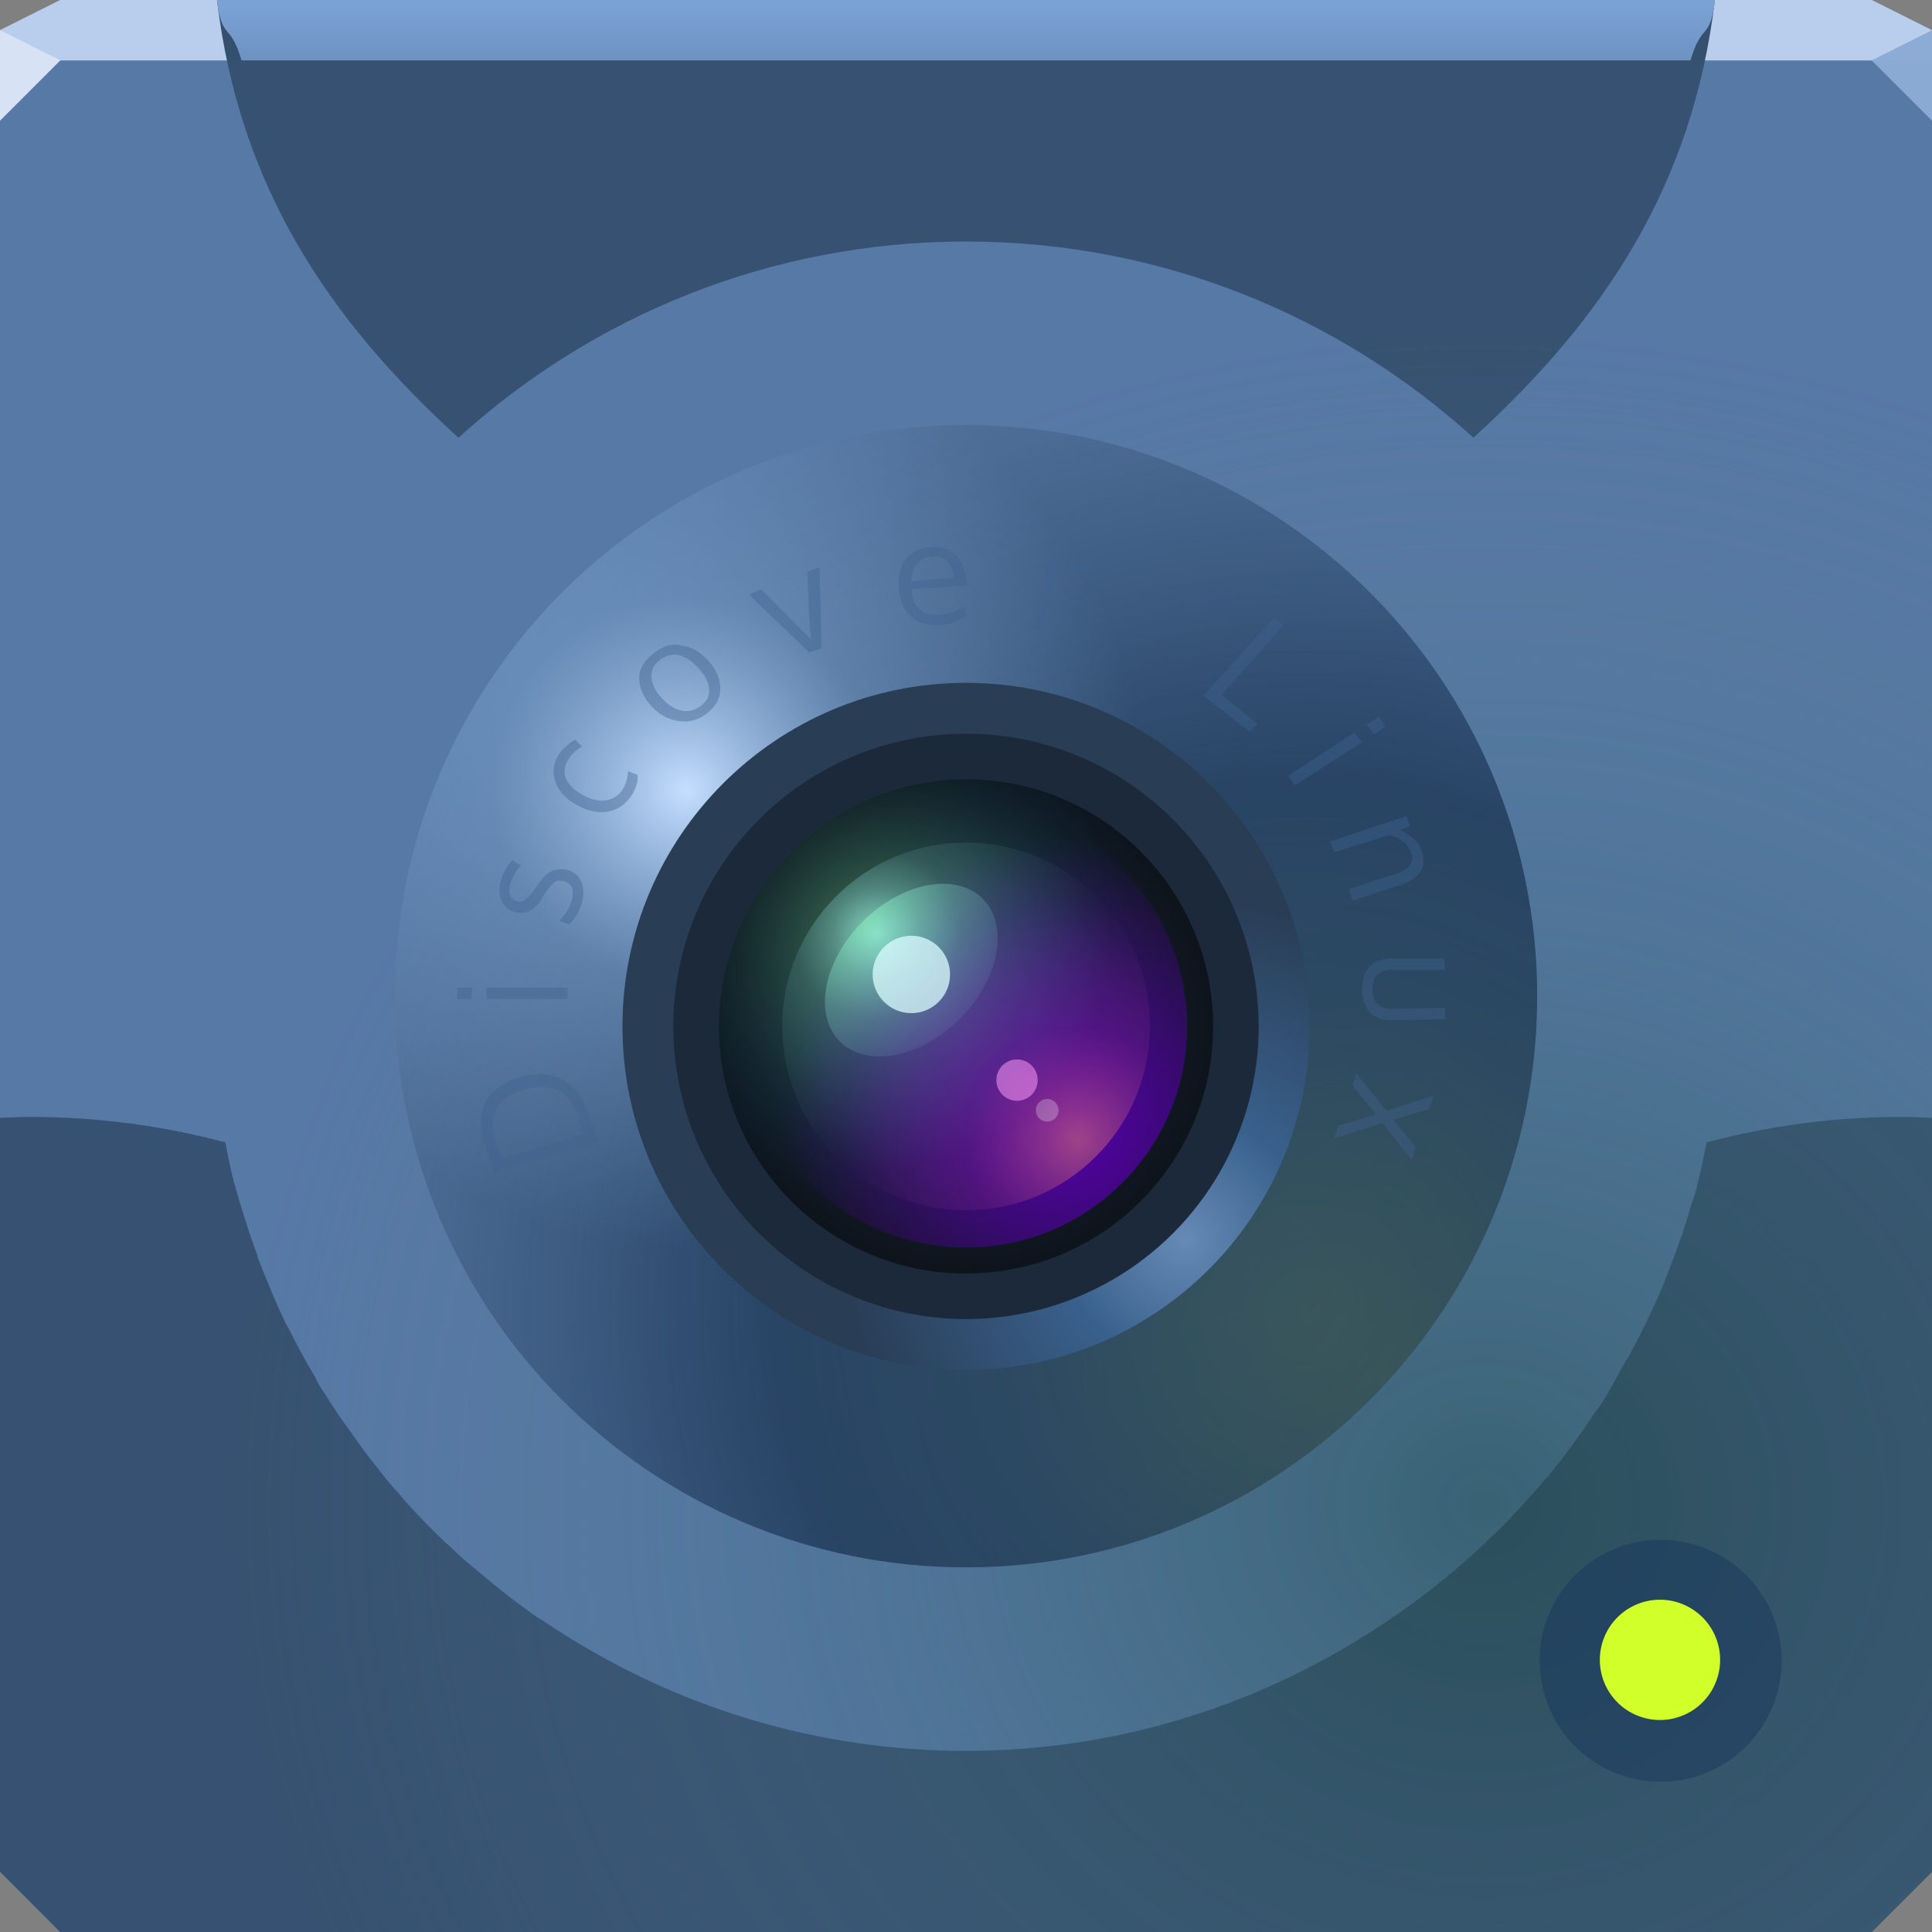 <?xml version="1.0" encoding="UTF-8"?>
<!-- Created with Inkscape (http://www.inkscape.org/) -->
<svg width="64" height="64" version="1.1" xmlns="http://www.w3.org/2000/svg" xmlns:cc="http://creativecommons.org/ns#" xmlns:dc="http://purl.org/dc/elements/1.1/" xmlns:rdf="http://www.w3.org/1999/02/22-rdf-syntax-ns#" xmlns:xlink="http://www.w3.org/1999/xlink">
	<rect width="100%" height="100%" fill="#808080" stroke="none"/>
	<defs>
		<linearGradient id="i">
			<stop stop-color="#ffffff" stop-opacity=".352" offset="0"/>
			<stop stop-color="#ffffff" stop-opacity="0" offset="1"/>
		</linearGradient>
		<radialGradient id="c" cx="31.43" cy="16.22" r="24" gradientTransform="matrix(.184 0 0 .125 -4.593 -46.95)" gradientUnits="userSpaceOnUse" xlink:href="#i"/>
		<radialGradient id="j" cx="32" cy="18" r="32" gradientTransform="matrix(1 0 0 .938 0 2.125)" gradientUnits="userSpaceOnUse">
			<stop stop-color="#7f9ec9" offset="0"/>
			<stop stop-color="#6881a0" offset="1"/>
		</radialGradient>
		<linearGradient id="ah" x1="21.63" x2="40.27" y1="26.19" y2="44.84" gradientTransform="matrix(-.474 0 0 -.474 47.64 50.59)" gradientUnits="userSpaceOnUse" xlink:href="#g"/>
		<linearGradient id="g">
			<stop stop-color="#00112c" stop-opacity=".226" offset="0"/>
			<stop stop-color="#a2b3c5" stop-opacity=".463" offset="1"/>
		</linearGradient>
		<linearGradient id="ai" x1="18.83" x2="42.86" y1="23.39" y2="47.42" gradientTransform="matrix(.378 0 0 .378 19.52 20.76)" gradientUnits="userSpaceOnUse" xlink:href="#g"/>
		<radialGradient id="a" cx="43.7" cy="45.8" r="24" gradientTransform="matrix(.327 0 0 .327 20.57 21.79)" gradientUnits="userSpaceOnUse">
			<stop stop-color="#5400a7" offset="0"/>
			<stop stop-color="#5400a7" stop-opacity="0" offset="1"/>
		</radialGradient>
		<radialGradient id="v" cx="22.92" cy="25.28" r="24" gradientTransform="matrix(.289 0 0 .289 22.86 24.27)" gradientUnits="userSpaceOnUse">
			<stop stop-color="#005fae" offset="0"/>
			<stop stop-color="#006ac4" stop-opacity="0" offset="1"/>
		</radialGradient>
		<radialGradient id="k" cx="33" cy="35" r="24" gradientTransform="matrix(.25 0 0 .25 23.75 25.25)" gradientUnits="userSpaceOnUse" xlink:href="#b"/>
		<linearGradient id="b">
			<stop stop-color="#000000" stop-opacity="0" offset="0"/>
			<stop stop-color="#000000" stop-opacity=".228" offset=".581"/>
			<stop stop-color="#000000" stop-opacity=".522" offset="1"/>
		</linearGradient>
		<radialGradient id="l" cx="33" cy="35" r="24" gradientTransform="matrix(.174 0 0 .129 -6.908 40.47)" gradientUnits="userSpaceOnUse" xlink:href="#h"/>
		<linearGradient id="h">
			<stop stop-color="#ffffff" stop-opacity=".625" offset="0"/>
			<stop stop-color="#ffffff" stop-opacity=".166" offset=".664"/>
			<stop stop-color="#ffffff" stop-opacity="0" offset="1"/>
		</linearGradient>
		<radialGradient id="n" cx="33" cy="35" r="24" gradientTransform="matrix(.144 -.144 .107 .107 27.08 38.96)" gradientUnits="userSpaceOnUse" xlink:href="#h"/>
		<radialGradient id="p" cx="35.65" cy="17.21" r="24" gradientTransform="matrix(.194 0 0 .151 -7.874 44.9)" gradientUnits="userSpaceOnUse">
			<stop stop-color="#e282ff" stop-opacity=".639" offset="0"/>
			<stop stop-color="#de71ff" stop-opacity="0" offset="1"/>
		</radialGradient>
		<linearGradient id="af" x1="24.56" x2="38.88" y1="29.12" y2="43.44" gradientTransform="matrix(.167 0 0 .167 49.5 49.17)" gradientUnits="userSpaceOnUse">
			<stop stop-color="#3b444e" offset="0"/>
			<stop stop-color="#444d58" offset="1"/>
		</linearGradient>
		<radialGradient id="d" cx="33" cy="35" r="24" gradientTransform="matrix(.39 0 0 .39 42.12 41.34)" gradientUnits="userSpaceOnUse" xlink:href="#f"/>
		<linearGradient id="f">
			<stop stop-color="#d3ff2e" stop-opacity=".18" offset="0"/>
			<stop stop-color="#c7fa07" stop-opacity=".084" offset=".5"/>
			<stop stop-color="#c9fc0a" stop-opacity=".035" offset=".75"/>
			<stop stop-color="#ccff0e" stop-opacity="0" offset="1"/>
		</linearGradient>
		<radialGradient id="e" cx="33" cy="35" r="24" gradientTransform="matrix(1.016 0 0 .102 21.46 51.42)" gradientUnits="userSpaceOnUse" xlink:href="#f"/>
		<radialGradient id="u" cx="22.92" cy="25.28" r="24" gradientTransform="matrix(.394 0 0 .394 19.53 20.73)" gradientUnits="userSpaceOnUse">
			<stop stop-color="#89ff99" stop-opacity=".505" offset="0"/>
			<stop stop-color="#006ac4" stop-opacity="0" offset="1"/>
		</radialGradient>
		<radialGradient id="r" cx="31.37" cy="48.32" r="24" gradientTransform="matrix(.351 0 0 .239 -9.859 -53.36)" gradientUnits="userSpaceOnUse">
			<stop stop-color="#8dffc3" stop-opacity=".443" offset="0"/>
			<stop stop-color="#8dc7ff" stop-opacity=".001" offset="1"/>
		</radialGradient>
		<radialGradient id="ae" cx="33" cy="35" r="24" gradientTransform="matrix(.341 0 0 .341 20.74 22.06)" gradientUnits="userSpaceOnUse" xlink:href="#b"/>
		<radialGradient id="ac" cx="48.64" cy="50.75" r="32" gradientTransform="matrix(1.296 0 0 1.215 -13.87 -11.81)" gradientUnits="userSpaceOnUse">
			<stop stop-color="#1f4e47" stop-opacity=".522" offset="0"/>
			<stop stop-color="#628aa6" stop-opacity=".034" offset="1"/>
		</radialGradient>
		<radialGradient id="ab" cx="44.61" cy="46.62" r="19.19" gradientTransform="matrix(1.424 0 0 1.424 -17.54 -20.74)" gradientUnits="userSpaceOnUse">
			<stop stop-color="#4e7577" offset="0"/>
			<stop stop-color="#3b6394" offset=".492"/>
			<stop stop-color="#5779a5" offset="1"/>
		</radialGradient>
		<radialGradient id="aa" cx="22.84" cy="26.41" r="19.19" gradientTransform="matrix(.788 0 0 .788 4.721 5.377)" gradientUnits="userSpaceOnUse">
			<stop stop-color="#c5dfff" offset="0"/>
			<stop stop-color="#8cb4e1" stop-opacity=".386" offset=".424"/>
			<stop stop-color="#8ab4e4" stop-opacity="0" offset="1"/>
		</radialGradient>
		<radialGradient id="z" cx="43.06" cy="45.71" r="19.19" gradientTransform="matrix(1.843 0 0 1.843 -36.11 -40.84)" gradientUnits="userSpaceOnUse">
			<stop stop-color="#2f4647" stop-opacity=".627" offset="0"/>
			<stop stop-color="#233d5b" stop-opacity=".851" offset=".492"/>
			<stop stop-color="#284466" stop-opacity=".004" offset="1"/>
		</radialGradient>
		<radialGradient id="y" cx="39.25" cy="42.07" r="11.38" gradientUnits="userSpaceOnUse">
			<stop stop-color="#668ab5" offset="0"/>
			<stop stop-color="#39608c" offset=".365"/>
			<stop stop-color="#293d55" offset="1"/>
		</radialGradient>
		<radialGradient id="q" cx="31.37" cy="48.32" r="24" gradientTransform="matrix(.351 0 0 .239 -44.33 -100.6)" gradientUnits="userSpaceOnUse">
			<stop stop-color="#8dffc3" stop-opacity=".549" offset="0"/>
			<stop stop-color="#8dc7ff" stop-opacity=".001" offset="1"/>
		</radialGradient>
		<radialGradient id="o" cx="32.42" cy="30.67" r="24" gradientTransform="matrix(.164 0 0 .128 28.96 87.42)" gradientUnits="userSpaceOnUse">
			<stop stop-color="#db62ff" stop-opacity=".605" offset="0"/>
			<stop stop-color="#f055ff" stop-opacity="0" offset="1"/>
		</radialGradient>
		<radialGradient id="m" cx="33" cy="35" r="24" gradientTransform="matrix(.13 -.13 .096 .096 82.96 43.44)" gradientUnits="userSpaceOnUse">
			<stop stop-color="#97d5ff" stop-opacity=".624" offset="0"/>
			<stop stop-color="#97d5ff" stop-opacity=".186" offset=".664"/>
			<stop stop-color="#97d5ff" stop-opacity=".003" offset="1"/>
		</radialGradient>
		<radialGradient id="ad" cx="33" cy="35" r="24" gradientTransform="matrix(.341 0 0 .341 75.8 26.64)" gradientUnits="userSpaceOnUse" xlink:href="#b"/>
		<radialGradient id="t" cx="22.92" cy="25.28" r="24" gradientTransform="matrix(.394 0 0 .394 74.59 25.31)" gradientUnits="userSpaceOnUse">
			<stop stop-color="#89ff99" offset="0"/>
			<stop stop-color="#006ac4" stop-opacity="0" offset="1"/>
		</radialGradient>
		<radialGradient id="s" cx="31.43" cy="16.22" r="24" gradientTransform="matrix(.184 0 0 .125 -40.29 -89.12)" gradientUnits="userSpaceOnUse" xlink:href="#i"/>
		<linearGradient id="ak" x1="28.04" x2="32.02" y1="30.55" y2="34.52" gradientTransform="matrix(.942 0 0 .942 1.863 1.979)" gradientUnits="userSpaceOnUse">
			<stop stop-color="#98fff6" stop-opacity=".278" offset="0"/>
			<stop stop-color="#76ffde" stop-opacity="0" offset="1"/>
		</linearGradient>
		<radialGradient id="x" cx="28.86" cy="30.83" r="4.988" gradientTransform="matrix(1.276 0 0 1.276 -71.86 -76.42)" gradientUnits="userSpaceOnUse">
			<stop stop-color="#ff9862" stop-opacity=".439" offset="0"/>
			<stop stop-color="#d74ea6" stop-opacity=".122" offset=".478"/>
			<stop stop-color="#f055ff" stop-opacity="0" offset="1"/>
		</radialGradient>
		<radialGradient id="w" cx="29.34" cy="31.28" r="4.988" gradientTransform="matrix(1.276 0 0 1.276 -7.862 -8.423)" gradientUnits="userSpaceOnUse">
			<stop stop-color="#a4fff7" stop-opacity=".686" offset="0"/>
			<stop stop-color="#96e7f1" stop-opacity=".317" offset=".193"/>
			<stop stop-color="#8bd3ec" stop-opacity=".137" offset=".358"/>
			<stop stop-color="#76ffde" stop-opacity="0" offset="1"/>
		</radialGradient>
		<linearGradient id="aj" x1="28.9" x2="28.9" y1="1.951" y2=".139" gradientUnits="userSpaceOnUse">
			<stop stop-color="#7ba2d5" stop-opacity=".811" offset="0"/>
			<stop stop-color="#7ba2d5" offset="1"/>
		</linearGradient>
	</defs>
	<g>
		<path d="m0 4v58l2 2h60l2-2v-58h-32z" color="#000000" fill="url(#j)"/>
		<path d="m2 0-2 1v3h64v-3l-2-1h-30z" color="#000000" fill="#a0c0e0"/>
		<path d="m64 6-2-2 2-1z" fill="#1f0700" fill-opacity=".138"/>
		<path d="m63 0.5v62.5l1-1v-61zm0 62.5h-62l1 1h60z" fill="#000000" fill-opacity=".111"/>
		<path d="m0 1v61l1 1v-58l1-1-1-0.531v-2.469z" fill="#ffffff" fill-opacity=".351"/>
		<path d="m7.188 0c0.731 6.122 3.665 11.56 8 15.5 4.44-4.035 10.34-6.5 16.81-6.5s12.37 2.465 16.81 6.5c4.335-3.94 7.269-9.378 8-15.5h-24.81zm24.81 14.81c-10.6 0-19.19 8.591-19.19 19.19s8.591 19.19 19.19 19.19 19.19-8.591 19.19-19.19-8.591-19.19-19.19-19.19zm-31 23.19c-0.337 0-0.666 0.018-1 0.031v23.97l2 2h60l2-2v-23.97c-0.334-0.013-0.663-0.031-1-0.031-2.237 0-4.406 0.293-6.469 0.844-0.103 0.524-0.208 1.051-0.344 1.562-0.053 0.201-0.13 0.395-0.188 0.594-0.089 0.306-0.181 0.606-0.281 0.906-0.077 0.232-0.166 0.459-0.25 0.688-0.139 0.379-0.28 0.755-0.438 1.125-0.317 0.745-0.677 1.482-1.062 2.188-0.047 0.086-0.109 0.165-0.156 0.25-0.004 0.008 0.004 0.023 0 0.031-0.007 0.012-0.024 0.019-0.031 0.031-0.247 0.438-0.477 0.892-0.75 1.312-0.085 0.132-0.194 0.245-0.281 0.375-0.013 0.019-0.018 0.043-0.031 0.062-0.449 0.665-0.928 1.32-1.438 1.938-0.028 0.034-0.066 0.06-0.094 0.094-0.332 0.398-0.675 0.779-1.031 1.156-1.413 1.495-3.008 2.795-4.75 3.906-3.878 2.473-8.466 3.938-13.41 3.938-4.802 0-9.285-1.371-13.09-3.719-0.299-0.185-0.585-0.366-0.875-0.562-0.031-0.021-0.063-0.042-0.094-0.062-0.05-0.034-0.106-0.059-0.156-0.094-0.683-0.473-1.337-0.994-1.969-1.531-0.207-0.176-0.424-0.348-0.625-0.531-0.077-0.07-0.143-0.148-0.219-0.219-0.07-0.065-0.149-0.121-0.219-0.188-0.279-0.266-0.546-0.534-0.812-0.812-0.15-0.156-0.292-0.309-0.438-0.469-0.12-0.132-0.227-0.272-0.344-0.406-0.029-0.033-0.065-0.06-0.094-0.094-0.271-0.315-0.526-0.641-0.781-0.969-0.26-0.334-0.507-0.684-0.75-1.031-0.081-0.116-0.171-0.227-0.25-0.344-0.161-0.238-0.316-0.474-0.469-0.719-0.06-0.096-0.129-0.185-0.188-0.281-0.091-0.15-0.162-0.317-0.25-0.469-0.115-0.198-0.234-0.393-0.344-0.594-0.163-0.301-0.318-0.598-0.469-0.906-0.027-0.054-0.067-0.102-0.094-0.156-0.064-0.132-0.126-0.273-0.188-0.406-0.11-0.238-0.21-0.477-0.312-0.719-0.154-0.365-0.3-0.72-0.438-1.094-0.003-0.009 0.003-0.022 0-0.031-0.144-0.392-0.282-0.786-0.406-1.188-0.117-0.376-0.245-0.773-0.344-1.156-0.008-0.031-0.023-0.062-0.031-0.094-0.021-0.083-0.042-0.167-0.062-0.25-0.085-0.349-0.149-0.708-0.219-1.062-2.063-0.551-4.232-0.844-6.469-0.844z" color="#000000" fill="#40546d" fill-rule="evenodd"/>
		<path d="m32 22.62c-6.282 0-11.38 5.093-11.38 11.38s5.093 11.38 11.38 11.38 11.38-5.093 11.38-11.38-5.093-11.38-11.38-11.38zm0 2.312c5.013 0 9.062 4.049 9.062 9.062s-4.049 9.062-9.062 9.062-9.062-4.049-9.062-9.062 4.049-9.062 9.062-9.062z" color="#000000" fill="url(#ah)" fill-rule="evenodd"/>
		<circle cx="32" cy="34" r="9.077" color="#000000" fill="url(#ai)" fill-rule="evenodd"/>
		<g fill-rule="evenodd">
			<circle cx="32" cy="34" r="6" color="#000000" fill="#496370"/>
			<circle cx="32" cy="34" r="6" color="#000000" fill="url(#a)"/>
			<circle cx="32" cy="34" r="6" color="#000000" fill="url(#v)"/>
			<circle cx="32" cy="34" r="6" color="#000000" fill="url(#k)"/>
			<ellipse transform="rotate(135)" cx="1.414" cy="-43.13" rx="3.345" ry="2.276" color="#000000" fill="url(#c)"/>
			<ellipse transform="rotate(-45)" cx="-1.149" cy="44.99" rx="3.692" ry="2.993" color="#000000" fill="url(#l)"/>
			<path d="m35.97 34.03c-0.999 0.104-2.034 0.596-2.875 1.438-1.331 1.331-1.768 3.152-1.219 4.531 0.041 8.31e-4 0.084 0 0.125 0 3.169 0 5.748-2.45 5.969-5.562-0.587-0.325-1.285-0.481-2-0.406z" color="#000000" fill="url(#n)"/>
			<ellipse transform="rotate(-45)" cx="-1.414" cy="49.5" rx="3.965" ry="2.698" color="#000000" fill="url(#p)"/>
		</g>
		<path d="m30.84 18.12c-0.352 0.032-0.648 0.163-0.844 0.438-0.196 0.273-0.25 0.617-0.219 1.031 0.033 0.428 0.165 0.77 0.406 1 0.243 0.23 0.55 0.342 0.938 0.312 0.347-0.027 0.648-0.158 0.906-0.344l-0.094-0.312c-0.273 0.171-0.53 0.26-0.812 0.281-0.256 0.02-0.491-0.03-0.656-0.188-0.164-0.159-0.253-0.416-0.281-0.719l1.844-0.125c-0.002-0.023 4e-3 -0.073 0-0.125-0.002-0.052-0.03-0.074-0.031-0.094-0.029-0.378-0.132-0.664-0.344-0.875-0.21-0.212-0.481-0.307-0.812-0.281zm3.938 0.25c-0.03 0.138-0.218 1.018-0.562 2.625l0.406 0.062 0.312-1.469c0.049-0.229 0.172-0.407 0.344-0.531 0.174-0.126 0.371-0.142 0.594-0.094 0.054 0.012 0.117 0.034 0.188 0.062l0.094-0.375c-0.057-0.022-0.116-0.047-0.188-0.062-0.158-0.034-0.341-0.029-0.5 0.031s-0.284 0.153-0.406 0.281l0.062-0.469zm-3.938 0.094c0.208-0.016 0.402 0.022 0.531 0.156 0.131 0.132 0.199 0.329 0.219 0.594l-1.406 0.125c0.003-0.257 0.067-0.469 0.188-0.625 0.12-0.158 0.261-0.234 0.469-0.25zm-3.688 0.375-0.406 0.156c0.032 0.763 0.045 1.32 0.062 1.688 0.014 0.291 0.047 0.537 0.062 0.719l-0.5-0.531-1.156-1.25-0.406 0.188 2 2.062 0.406-0.156zm15.06 1.781-2.344 2.781 1.531 1.281 0.25-0.281-1.188-1.031 2.062-2.469zm-19.88 0.969c-0.242 0.016-0.47 0.126-0.688 0.312-0.295 0.253-0.467 0.535-0.469 0.875-0.002 0.34 0.135 0.684 0.406 1 0.266 0.31 0.569 0.478 0.906 0.531 0.339 0.052 0.652-0.036 0.938-0.281 0.296-0.254 0.437-0.536 0.438-0.875-5.81e-4 -0.341-0.136-0.685-0.406-1-0.269-0.314-0.542-0.478-0.875-0.531-0.084-0.014-0.169-0.037-0.25-0.031zm0.156 0.375c0.224 0.054 0.443 0.221 0.656 0.469 0.21 0.244 0.324 0.485 0.344 0.719 0.022 0.233-0.047 0.42-0.25 0.594-0.205 0.176-0.425 0.24-0.656 0.188-0.231-0.055-0.45-0.197-0.656-0.438-0.21-0.244-0.325-0.482-0.344-0.719-0.019-0.237 0.047-0.451 0.25-0.625 0.209-0.179 0.432-0.244 0.656-0.188zm23.19 2.188-0.406 0.281 0.25 0.344 0.375-0.281zm-0.812 0.562-2.188 1.531 0.219 0.344 2.219-1.531zm-25.81 0.25c-0.086 0.035-0.153 0.094-0.25 0.188-0.096 0.092-0.21 0.194-0.281 0.312-0.203 0.336-0.231 0.672-0.125 1 0.105 0.326 0.332 0.595 0.688 0.812 0.354 0.214 0.698 0.307 1.031 0.25 0.334-0.058 0.608-0.257 0.812-0.594 0.15-0.248 0.206-0.5 0.188-0.719l-0.312-0.125c-0.016 0.247-0.079 0.477-0.188 0.656-0.137 0.226-0.326 0.343-0.562 0.375-0.237 0.03-0.477-0.022-0.75-0.188-0.28-0.17-0.479-0.368-0.562-0.594-0.083-0.227-0.04-0.466 0.094-0.688 0.11-0.181 0.251-0.328 0.438-0.438zm27.53 2.719-2.531 0.906 0.156 0.375 1.375-0.469c0.134-0.047 0.267-0.104 0.375-0.125 0.166-0.014 0.296 0.058 0.438 0.156 0.142 0.098 0.274 0.239 0.344 0.438 0.067 0.189 0.04 0.323-0.031 0.438-0.071 0.117-0.194 0.231-0.406 0.312-0.072 0.027-0.612 0.205-1.625 0.562l0.125 0.406 1.594-0.562c0.339-0.12 0.543-0.272 0.656-0.469 0.115-0.198 0.134-0.458 0.031-0.75-0.061-0.173-0.151-0.314-0.281-0.438-0.128-0.122-0.278-0.225-0.438-0.281l0.344-0.156zm-29.62 1.562c-0.176 0.212-0.299 0.457-0.375 0.75-0.073 0.284-0.06 0.52 0.031 0.719 0.092 0.197 0.234 0.323 0.438 0.375 0.168 0.041 0.332 0.036 0.469-0.031 0.137-0.069 0.272-0.199 0.406-0.406l0.094-0.188c0.144-0.218 0.256-0.373 0.344-0.438 0.087-0.065 0.197-0.061 0.312-0.031 0.268 0.081 0.349 0.303 0.25 0.688-0.065 0.254-0.198 0.492-0.406 0.719l0.312 0.125c0.084-0.078 0.174-0.174 0.25-0.312 0.076-0.14 0.142-0.292 0.188-0.469 0.074-0.287 0.056-0.548-0.031-0.75-0.089-0.203-0.23-0.341-0.469-0.406-0.197-0.051-0.388-0.017-0.531 0.062-0.145 0.079-0.285 0.229-0.438 0.469-0.046 0.072-0.093 0.14-0.125 0.188-0.122 0.185-0.21 0.29-0.281 0.344s-0.149 0.088-0.25 0.062c-0.118-0.03-0.209-0.109-0.25-0.219-0.042-0.112-0.043-0.241 0-0.406 0.055-0.213 0.18-0.438 0.344-0.656zm29.09 3.5c-0.135 0.001-0.235 0.022-0.344 0.062-0.109 0.04-0.209 0.089-0.281 0.156-0.071 0.069-0.14 0.157-0.188 0.25-0.046 0.095-0.074 0.208-0.094 0.312-0.02 0.104-0.032 0.195-0.031 0.312 0.001 0.119 9e-3 0.241 0.031 0.344 0.022 0.104 0.077 0.22 0.125 0.312s0.084 0.154 0.156 0.219c0.074 0.066 0.172 0.118 0.281 0.156s0.238 0.064 0.375 0.062l1.781-0.031v-0.406l-1.781 0.031c-0.223 0.002-0.375-0.07-0.469-0.188-0.094-0.116-0.154-0.288-0.156-0.5-0.001-0.102 0.013-0.17 0.031-0.25 0.019-0.078 0.05-0.155 0.094-0.219 0.045-0.062 0.106-0.121 0.188-0.156 0.081-0.033 0.164-0.061 0.281-0.062h1.812l-0.031-0.406zm-30.91 1.031v0.406h0.469l0.031-0.406zm0.969 0v0.406h2.688v-0.406zm28.81 3.031-0.125 0.438 0.781 1.031-1.25 0.406-0.125 0.438 1.594-0.531 0.969 1.312 0.125-0.469-0.75-0.969 1.188-0.375 0.156-0.469-1.562 0.531zm-27.31 0.062c-0.13 0.019-0.266 0.05-0.406 0.094-0.294 0.092-0.526 0.217-0.719 0.375-0.194 0.158-0.353 0.352-0.438 0.562-0.086 0.209-0.129 0.44-0.125 0.688 0.003 0.248 0.066 0.525 0.156 0.812l0.281 0.938 3.469-1.062-0.344-1.031c-0.178-0.57-0.449-0.961-0.844-1.188-0.296-0.17-0.642-0.244-1.031-0.188zm0.375 0.438c0.189 0.006 0.348 0.042 0.5 0.125 0.302 0.165 0.514 0.484 0.656 0.938l0.188 0.594-2.719 0.875-0.188-0.531c-0.149-0.475-0.141-0.87 0-1.188 0.141-0.317 0.456-0.568 0.938-0.719 0.225-0.07 0.436-0.1 0.625-0.094z" fill="#ffffff" fill-opacity=".434"/>
		<path d="m7.188 0c0.164 1.373 0.436 2.705 0.812 4h48c0.377-1.295 0.648-2.627 0.812-4h-24.81z" color="#000000" fill="#9ebfe1" fill-opacity=".589"/>
		<circle cx="55" cy="55" r="4" color="#000000" fill="url(#af)" fill-rule="evenodd"/>
		<circle cx="55" cy="55" r="2" color="#000000" fill="#9dc800" fill-rule="evenodd"/>
		<g fill-rule="evenodd">
			<path d="m55 45.62c-5.172 0-9.375 4.203-9.375 9.375 0 4.28 2.891 7.883 6.812 9h5.125c3.105-0.884 5.553-3.333 6.438-6.438v-5.125c-1.117-3.922-4.72-6.812-9-6.812z" color="#000000" fill="url(#d)"/>
			<path d="m55 52.53c-13.47 0-24.38 1.114-24.38 2.469s10.9 2.469 24.38 2.469c3.184 0 6.211-0.076 9-0.188v-4.562c-2.789-0.112-5.816-0.188-9-0.188z" color="#000000" fill="url(#e)"/>
		</g>
		<circle cx="54.5" cy="54.5" r="1" color="#000000" fill="#d1ff2a" fill-rule="evenodd"/>
		<path d="m0 3v3l2-2h60l2-1h-32z" fill="#ffffff" fill-opacity=".288"/>
		<path d="m2 0-2 1h64l-2-1h-30z" fill="#1f0700" fill-opacity=".07"/>
	</g>
	<g>
		<path d="m0 2v60l2 2h60l2-2v-60h-32z" color="#000000" fill="#5678a5"/>
		<path d="m2 0-2 1v1h64v-1l-2-1h-30z" color="#000000" fill="#b8ceec"/>
		<path d="m64 4-2-2 2-1z" fill="#8cabd5"/>
		<path d="m7.188 0c0.731 6.122 3.665 10.56 8 14.5 4.44-4.035 10.34-6.5 16.81-6.5s12.37 2.465 16.81 6.5c4.335-3.94 7.269-8.378 8-14.5h-24.81z" color="#000000" fill="#354f6f" fill-rule="evenodd"/>
		<path d="m1 37c-0.337 0-0.666 0.018-1 0.031v24.97l2 2h60l2-2v-24.97c-0.334-0.013-0.663-0.031-1-0.031-2.237 0-4.406 0.293-6.469 0.844-0.103 0.524-0.208 1.051-0.344 1.562-0.053 0.201-0.13 0.395-0.188 0.594-0.089 0.306-0.181 0.606-0.281 0.906-0.077 0.232-0.166 0.459-0.25 0.688-0.139 0.379-0.28 0.755-0.438 1.125-0.317 0.745-0.677 1.482-1.062 2.188-0.047 0.086-0.109 0.165-0.156 0.25-0.004 0.008 0.004 0.023 0 0.031-0.007 0.012-0.024 0.019-0.031 0.031-0.247 0.438-0.477 0.892-0.75 1.312-0.085 0.132-0.194 0.245-0.281 0.375-0.013 0.019-0.018 0.043-0.031 0.062-0.449 0.665-0.928 1.32-1.438 1.938-0.028 0.034-0.066 0.06-0.094 0.094-0.332 0.398-0.675 0.779-1.031 1.156-1.413 1.495-3.008 2.795-4.75 3.906-3.878 2.473-8.466 3.938-13.41 3.938-4.802 0-9.285-1.371-13.09-3.719-0.299-0.185-0.585-0.366-0.875-0.562-0.031-0.021-0.063-0.042-0.094-0.062-0.05-0.034-0.106-0.059-0.156-0.094-0.683-0.473-1.337-0.994-1.969-1.531-0.207-0.176-0.424-0.348-0.625-0.531-0.077-0.07-0.143-0.148-0.219-0.219-0.07-0.065-0.149-0.121-0.219-0.188-0.279-0.266-0.546-0.534-0.812-0.812-0.15-0.156-0.292-0.309-0.438-0.469-0.12-0.132-0.227-0.272-0.344-0.406-0.029-0.033-0.065-0.06-0.094-0.094-0.271-0.315-0.526-0.641-0.781-0.969-0.26-0.334-0.507-0.684-0.75-1.031-0.081-0.116-0.171-0.227-0.25-0.344-0.161-0.238-0.316-0.474-0.469-0.719-0.06-0.096-0.129-0.185-0.188-0.281-0.091-0.15-0.162-0.317-0.25-0.469-0.115-0.198-0.234-0.393-0.344-0.594-0.163-0.301-0.318-0.598-0.469-0.906-0.027-0.054-0.067-0.102-0.094-0.156-0.064-0.132-0.126-0.273-0.188-0.406-0.11-0.238-0.21-0.477-0.312-0.719-0.154-0.365-0.3-0.72-0.438-1.094-0.003-0.009 0.003-0.022 0-0.031-0.144-0.392-0.282-0.786-0.406-1.188-0.117-0.376-0.245-0.773-0.344-1.156-0.008-0.031-0.023-0.062-0.031-0.094-0.021-0.083-0.042-0.167-0.062-0.25-0.085-0.349-0.149-0.708-0.219-1.062-2.063-0.551-4.232-0.844-6.469-0.844z" color="#000000" fill="#354f6f" fill-rule="evenodd"/>
		<path d="m0 2v60l2 2h60l2-2v-60h-32z" color="#000000" fill="url(#ac)"/>
		<path d="m32 14.08c-10.45 0-18.92 8.472-18.92 18.92s8.472 18.92 18.92 18.92 18.92-8.472 18.92-18.92-8.472-18.92-18.92-18.92z" color="#000000" fill="url(#ab)" fill-rule="evenodd"/>
		<path d="m32 14.08c-10.45 0-18.92 8.472-18.92 18.92s8.472 18.92 18.92 18.92 18.92-8.472 18.92-18.92-8.472-18.92-18.92-18.92z" color="#000000" fill="url(#z)" fill-rule="evenodd"/>
		<path d="m32 14.08c-10.45 0-18.92 8.472-18.92 18.92s8.472 18.92 18.92 18.92 18.92-8.472 18.92-18.92-8.472-18.92-18.92-18.92z" color="#000000" fill="url(#aa)" fill-rule="evenodd"/>
		<ellipse transform="rotate(135)" cx="1.414" cy="-43.13" rx="3.345" ry="2.276" color="#000000" fill="url(#c)" fill-rule="evenodd"/>
		<path d="m30.84 18.12c-0.352 0.03-0.648 0.152-0.844 0.408-0.196 0.255-0.25 0.576-0.219 0.962 0.033 0.4 0.165 0.718 0.406 0.932 0.243 0.214 0.55 0.319 0.938 0.291 0.347-0.025 0.648-0.147 0.906-0.321l-0.094-0.291c-0.273 0.16-0.53 0.242-0.812 0.262-0.256 0.018-0.491-0.028-0.656-0.175-0.164-0.148-0.253-0.388-0.281-0.67l1.844-0.117c-0.002-0.021 4e-3 -0.068 0-0.117-0.002-0.049-0.03-0.069-0.031-0.087-0.029-0.353-0.132-0.619-0.344-0.816-0.21-0.198-0.481-0.286-0.812-0.262zm3.938 0.233c-0.03 0.129-0.218 0.949-0.562 2.448l0.406 0.058 0.312-1.369c0.049-0.214 0.172-0.379 0.344-0.495 0.174-0.117 0.371-0.132 0.594-0.087 0.054 0.011 0.117 0.032 0.188 0.058l0.094-0.35c-0.057-0.021-0.116-0.044-0.188-0.058-0.158-0.032-0.341-0.027-0.5 0.029-0.16 0.056-0.284 0.142-0.406 0.262l0.062-0.437zm-3.938 0.087c0.208-0.015 0.402 0.021 0.531 0.146 0.131 0.123 0.199 0.307 0.219 0.554l-1.406 0.117c0.003-0.239 0.067-0.437 0.188-0.583 0.12-0.147 0.261-0.218 0.469-0.233zm-3.688 0.35-0.406 0.146c0.032 0.711 0.045 1.231 0.062 1.573 0.014 0.272 0.047 0.5 0.062 0.67l-0.5-0.495-1.156-1.165-0.406 0.175 2 1.923 0.406-0.146zm15.06 1.661-2.344 2.593 1.531 1.195 0.25-0.262-1.188-0.962 2.062-2.302zm-19.88 0.903c-0.242 0.015-0.47 0.117-0.688 0.291-0.295 0.236-0.467 0.498-0.469 0.816-0.002 0.317 0.135 0.638 0.406 0.932 0.266 0.289 0.569 0.446 0.906 0.495 0.339 0.049 0.652-0.034 0.938-0.262 0.296-0.237 0.437-0.499 0.438-0.816-5.81e-4 -0.318-0.136-0.639-0.406-0.932-0.269-0.292-0.542-0.446-0.875-0.495-0.084-0.013-0.169-0.034-0.25-0.029zm0.156 0.35c0.224 0.05 0.443 0.206 0.656 0.437 0.21 0.228 0.324 0.452 0.344 0.67 0.022 0.217-0.047 0.392-0.25 0.554-0.205 0.164-0.425 0.224-0.656 0.175-0.231-0.051-0.45-0.183-0.656-0.408-0.21-0.228-0.325-0.449-0.344-0.67-0.019-0.221 0.047-0.421 0.25-0.583 0.209-0.167 0.432-0.227 0.656-0.175zm23.19 2.04-0.406 0.262 0.25 0.321 0.375-0.262zm-0.812 0.524-2.188 1.428 0.219 0.321 2.219-1.428zm-25.81 0.233c-0.086 0.033-0.153 0.087-0.25 0.175-0.096 0.086-0.21 0.181-0.281 0.291-0.203 0.313-0.231 0.626-0.125 0.932 0.105 0.304 0.332 0.555 0.688 0.758 0.354 0.2 0.698 0.286 1.031 0.233 0.334-0.054 0.608-0.239 0.812-0.554 0.15-0.231 0.206-0.467 0.188-0.67l-0.312-0.117c-0.016 0.23-0.079 0.444-0.188 0.612-0.137 0.21-0.326 0.32-0.562 0.35-0.237 0.028-0.477-0.021-0.75-0.175-0.28-0.158-0.479-0.343-0.562-0.554-0.083-0.212-0.04-0.435 0.094-0.641 0.11-0.169 0.251-0.306 0.438-0.408zm27.53 2.535-2.531 0.845 0.156 0.35 1.375-0.437c0.134-0.044 0.267-0.097 0.375-0.117 0.166-0.013 0.296 0.054 0.438 0.146 0.142 0.092 0.274 0.223 0.344 0.408 0.067 0.176 0.04 0.301-0.031 0.408-0.071 0.109-0.194 0.215-0.406 0.291-0.072 0.025-0.612 0.191-1.625 0.524l0.125 0.379 1.594-0.524c0.339-0.112 0.543-0.253 0.656-0.437 0.115-0.184 0.134-0.427 0.031-0.699-0.061-0.162-0.151-0.293-0.281-0.408-0.128-0.114-0.278-0.21-0.438-0.262l0.344-0.146zm-29.62 1.457c-0.176 0.198-0.299 0.426-0.375 0.699-0.073 0.265-0.06 0.485 0.031 0.67 0.092 0.184 0.234 0.301 0.438 0.35 0.168 0.039 0.332 0.034 0.469-0.029 0.137-0.064 0.272-0.185 0.406-0.379l0.094-0.175c0.144-0.204 0.256-0.347 0.344-0.408 0.087-0.06 0.197-0.057 0.312-0.029 0.268 0.075 0.349 0.282 0.25 0.641-0.065 0.237-0.198 0.458-0.406 0.67l0.312 0.117c0.084-0.072 0.174-0.162 0.25-0.291 0.076-0.131 0.142-0.273 0.188-0.437 0.074-0.268 0.056-0.511-0.031-0.699-0.089-0.189-0.23-0.318-0.469-0.379-0.197-0.047-0.388-0.015-0.531 0.058-0.145 0.073-0.285 0.214-0.438 0.437-0.046 0.067-0.093 0.131-0.125 0.175-0.122 0.173-0.21 0.27-0.281 0.321-0.071 0.05-0.149 0.083-0.25 0.058-0.118-0.028-0.209-0.102-0.25-0.204-0.042-0.104-0.043-0.225 0-0.379 0.055-0.198 0.18-0.408 0.344-0.612zm29.09 3.263c-0.135 0.001-0.235 0.021-0.344 0.058-0.109 0.037-0.209 0.083-0.281 0.146-0.071 0.064-0.14 0.146-0.188 0.233-0.046 0.088-0.074 0.194-0.094 0.291-0.02 0.097-0.032 0.182-0.031 0.291 0.001 0.111 9e-3 0.225 0.031 0.321 0.022 0.097 0.077 0.205 0.125 0.291s0.084 0.144 0.156 0.204c0.074 0.062 0.172 0.11 0.281 0.146 0.109 0.035 0.238 0.06 0.375 0.058l1.781-0.029v-0.379l-1.781 0.029c-0.223 0.002-0.375-0.065-0.469-0.175-0.094-0.108-0.154-0.269-0.156-0.466-0.001-0.096 0.013-0.159 0.031-0.233 0.019-0.073 0.05-0.144 0.094-0.204 0.045-0.058 0.106-0.113 0.188-0.146 0.081-0.031 0.164-0.057 0.281-0.058h1.812l-0.031-0.379zm-30.91 0.962v0.379h0.469l0.031-0.379zm0.969 0v0.379h2.688v-0.379zm28.81 2.826-0.125 0.408 0.781 0.962-1.25 0.379-0.125 0.408 1.594-0.495 0.969 1.224 0.125-0.437-0.75-0.903 1.188-0.35 0.156-0.437-1.562 0.495zm-27.31 0.058c-0.13 0.018-0.266 0.047-0.406 0.087-0.294 0.086-0.526 0.203-0.719 0.35-0.194 0.147-0.353 0.328-0.438 0.524-0.086 0.195-0.129 0.41-0.125 0.641 0.003 0.231 0.066 0.49 0.156 0.758l0.281 0.874 3.469-0.991-0.344-0.962c-0.178-0.531-0.449-0.896-0.844-1.107-0.296-0.158-0.642-0.227-1.031-0.175zm0.375 0.408c0.189 0.006 0.348 0.039 0.5 0.117 0.302 0.153 0.514 0.451 0.656 0.874l0.188 0.554-2.719 0.816-0.188-0.495c-0.149-0.443-0.141-0.812 0-1.107 0.141-0.296 0.456-0.53 0.938-0.67 0.225-0.066 0.436-0.093 0.625-0.087z" fill="#3f6390" fill-opacity=".42"/>
		<path d="m7.188 0c0.164 1.373 0.436 0.705 0.812 2h48c0.377-1.295 0.648-0.627 0.812-2h-24.81z" color="#000000" fill="url(#aj)"/>
		<path transform="matrix(.167 0 0 .167 49.5 49.17)" d="m57 35a24 24 0 1 1-48 0 24 24 0 1 1 48 0z" color="#000000" fill="#15345b" fill-opacity=".439" fill-rule="evenodd"/>
		<path transform="matrix(.083 0 0 .083 52.25 52.08)" d="m57 35a24 24 0 1 1-48 0 24 24 0 1 1 48 0z" color="#000000" fill="#d1ff2a" fill-rule="evenodd"/>
		<path d="m0 1v3l2-2z" fill="#d7e3f4"/>
		<g transform="translate(0,-1)">
			<path d="m32 23.62c-6.282 0-11.38 5.093-11.38 11.38s5.093 11.38 11.38 11.38 11.38-5.093 11.38-11.38-5.093-11.38-11.38-11.38zm0 2.312c5.013 0 9.062 4.049 9.062 9.062s-4.049 9.062-9.062 9.062-9.062-4.049-9.062-9.062 4.049-9.062 9.062-9.062z" color="#000000" fill="url(#y)" fill-rule="evenodd"/>
			<circle cx="32" cy="35" r="9.696" color="#000000" fill="#1c293a" fill-rule="evenodd"/>
			<g transform="translate(0,1)">
				<circle cx="32" cy="34" r="6" color="#000000" fill="#202b31" fill-opacity=".43" fill-rule="evenodd"/>
				<g fill-rule="evenodd">
					<circle cx="32" cy="34" r="8.187" color="#000000" fill="url(#u)"/>
					<circle cx="32" cy="34" r="8.187" color="#000000" fill="url(#ae)"/>
				</g>
				<g transform="matrix(1.221 0 0 1.221 -7.071 -7.513)" fill-rule="evenodd" stroke-width=".819">
					<circle cx="32" cy="34" r="6" color="#000000" fill="url(#a)"/>
					<circle cx="32" cy="34" r="4.988" color="#000000" fill="url(#w)"/>
					<circle transform="scale(-1)" cx="-32" cy="-34" r="4.988" color="#000000" fill="url(#x)"/>
				</g>
				<ellipse transform="rotate(135)" cx="1.378" cy="-44.07" rx="3.345" ry="2.276" color="#000000" fill="url(#r)" fill-rule="evenodd"/>
				<circle cx="30.19" cy="32.28" r="1.282" fill="#dcfdff" fill-opacity=".747" style="paint-order:normal"/>
				<circle cx="33.69" cy="35.78" r=".685" fill="#ff9bf8" fill-opacity=".532" style="paint-order:normal"/>
				<circle cx="34.69" cy="36.78" r=".376" fill="#ffffff" fill-opacity=".252" style="paint-order:normal"/>
			</g>
		</g>
		<g transform="translate(0 .5)" fill-rule="evenodd">
			<path d="m55 45.62c-5.172 0-9.375 4.203-9.375 9.375 0 4.28 2.891 7.883 6.812 9h5.125c3.105-0.884 5.553-3.333 6.438-6.438v-5.125c-1.117-3.922-4.72-6.812-9-6.812z" color="#000000" fill="url(#d)"/>
			<path d="m55 52.53c-13.47 0-24.38 1.114-24.38 2.469s10.9 2.469 24.38 2.469c3.184 0 6.211-0.076 9-0.188v-4.562c-2.789-0.112-5.816-0.188-9-0.188z" color="#000000" fill="url(#e)"/>
		</g>
		<ellipse transform="rotate(135)" cx="-34.28" cy="-85.31" rx="3.345" ry="2.276" color="#000000" fill="url(#s)" fill-rule="evenodd"/>
		<circle cx="87.06" cy="38.58" r="9.696" color="#000000" fill="#1c293a" fill-rule="evenodd"/>
		<circle cx="87.06" cy="38.58" r="8.187" color="#000000" fill="url(#t)" fill-rule="evenodd"/>
		<circle cx="87.06" cy="38.58" r="8.187" color="#000000" fill="url(#ad)" fill-rule="evenodd"/>
		<path d="m91.03 38.61c-0.999 0.104-2.034 0.596-2.875 1.438-1.331 1.331-1.768 3.152-1.219 4.531 0.041 8.31e-4 0.084 0 0.125 0 3.169 0 5.748-2.45 5.969-5.562-0.587-0.325-1.285-0.481-2-0.406z" color="#000000" fill="url(#m)" fill-rule="evenodd"/>
		<ellipse transform="rotate(-45)" cx="34.43" cy="91.07" rx="3.965" ry="2.698" color="#000000" fill="url(#o)" fill-rule="evenodd"/>
		<ellipse transform="rotate(135)" cx="-33.1" cy="-91.3" rx="3.345" ry="2.276" color="#000000" fill="url(#q)" fill-rule="evenodd"/>
		<g transform="translate(55.06 4.581)" fill-rule="evenodd">
			<circle cx="32" cy="34" r="6" color="#000000" fill="#496370"/>
			<circle cx="32" cy="34" r="6" color="#000000" fill="url(#a)"/>
			<circle cx="32" cy="34" r="5.006" color="#000000" fill="url(#ak)"/>
		</g>
		<circle cx="85.25" cy="36.86" r="1.282" fill="#dcfdff" style="paint-order:normal"/>
		<circle cx="88.75" cy="40.36" r=".685" fill="#ff9bf8" fill-opacity=".788" style="paint-order:normal"/>
		<circle cx="89.75" cy="41.36" r=".376" fill="#ffffff" fill-opacity=".357" style="paint-order:normal"/>
	</g>
</svg>
